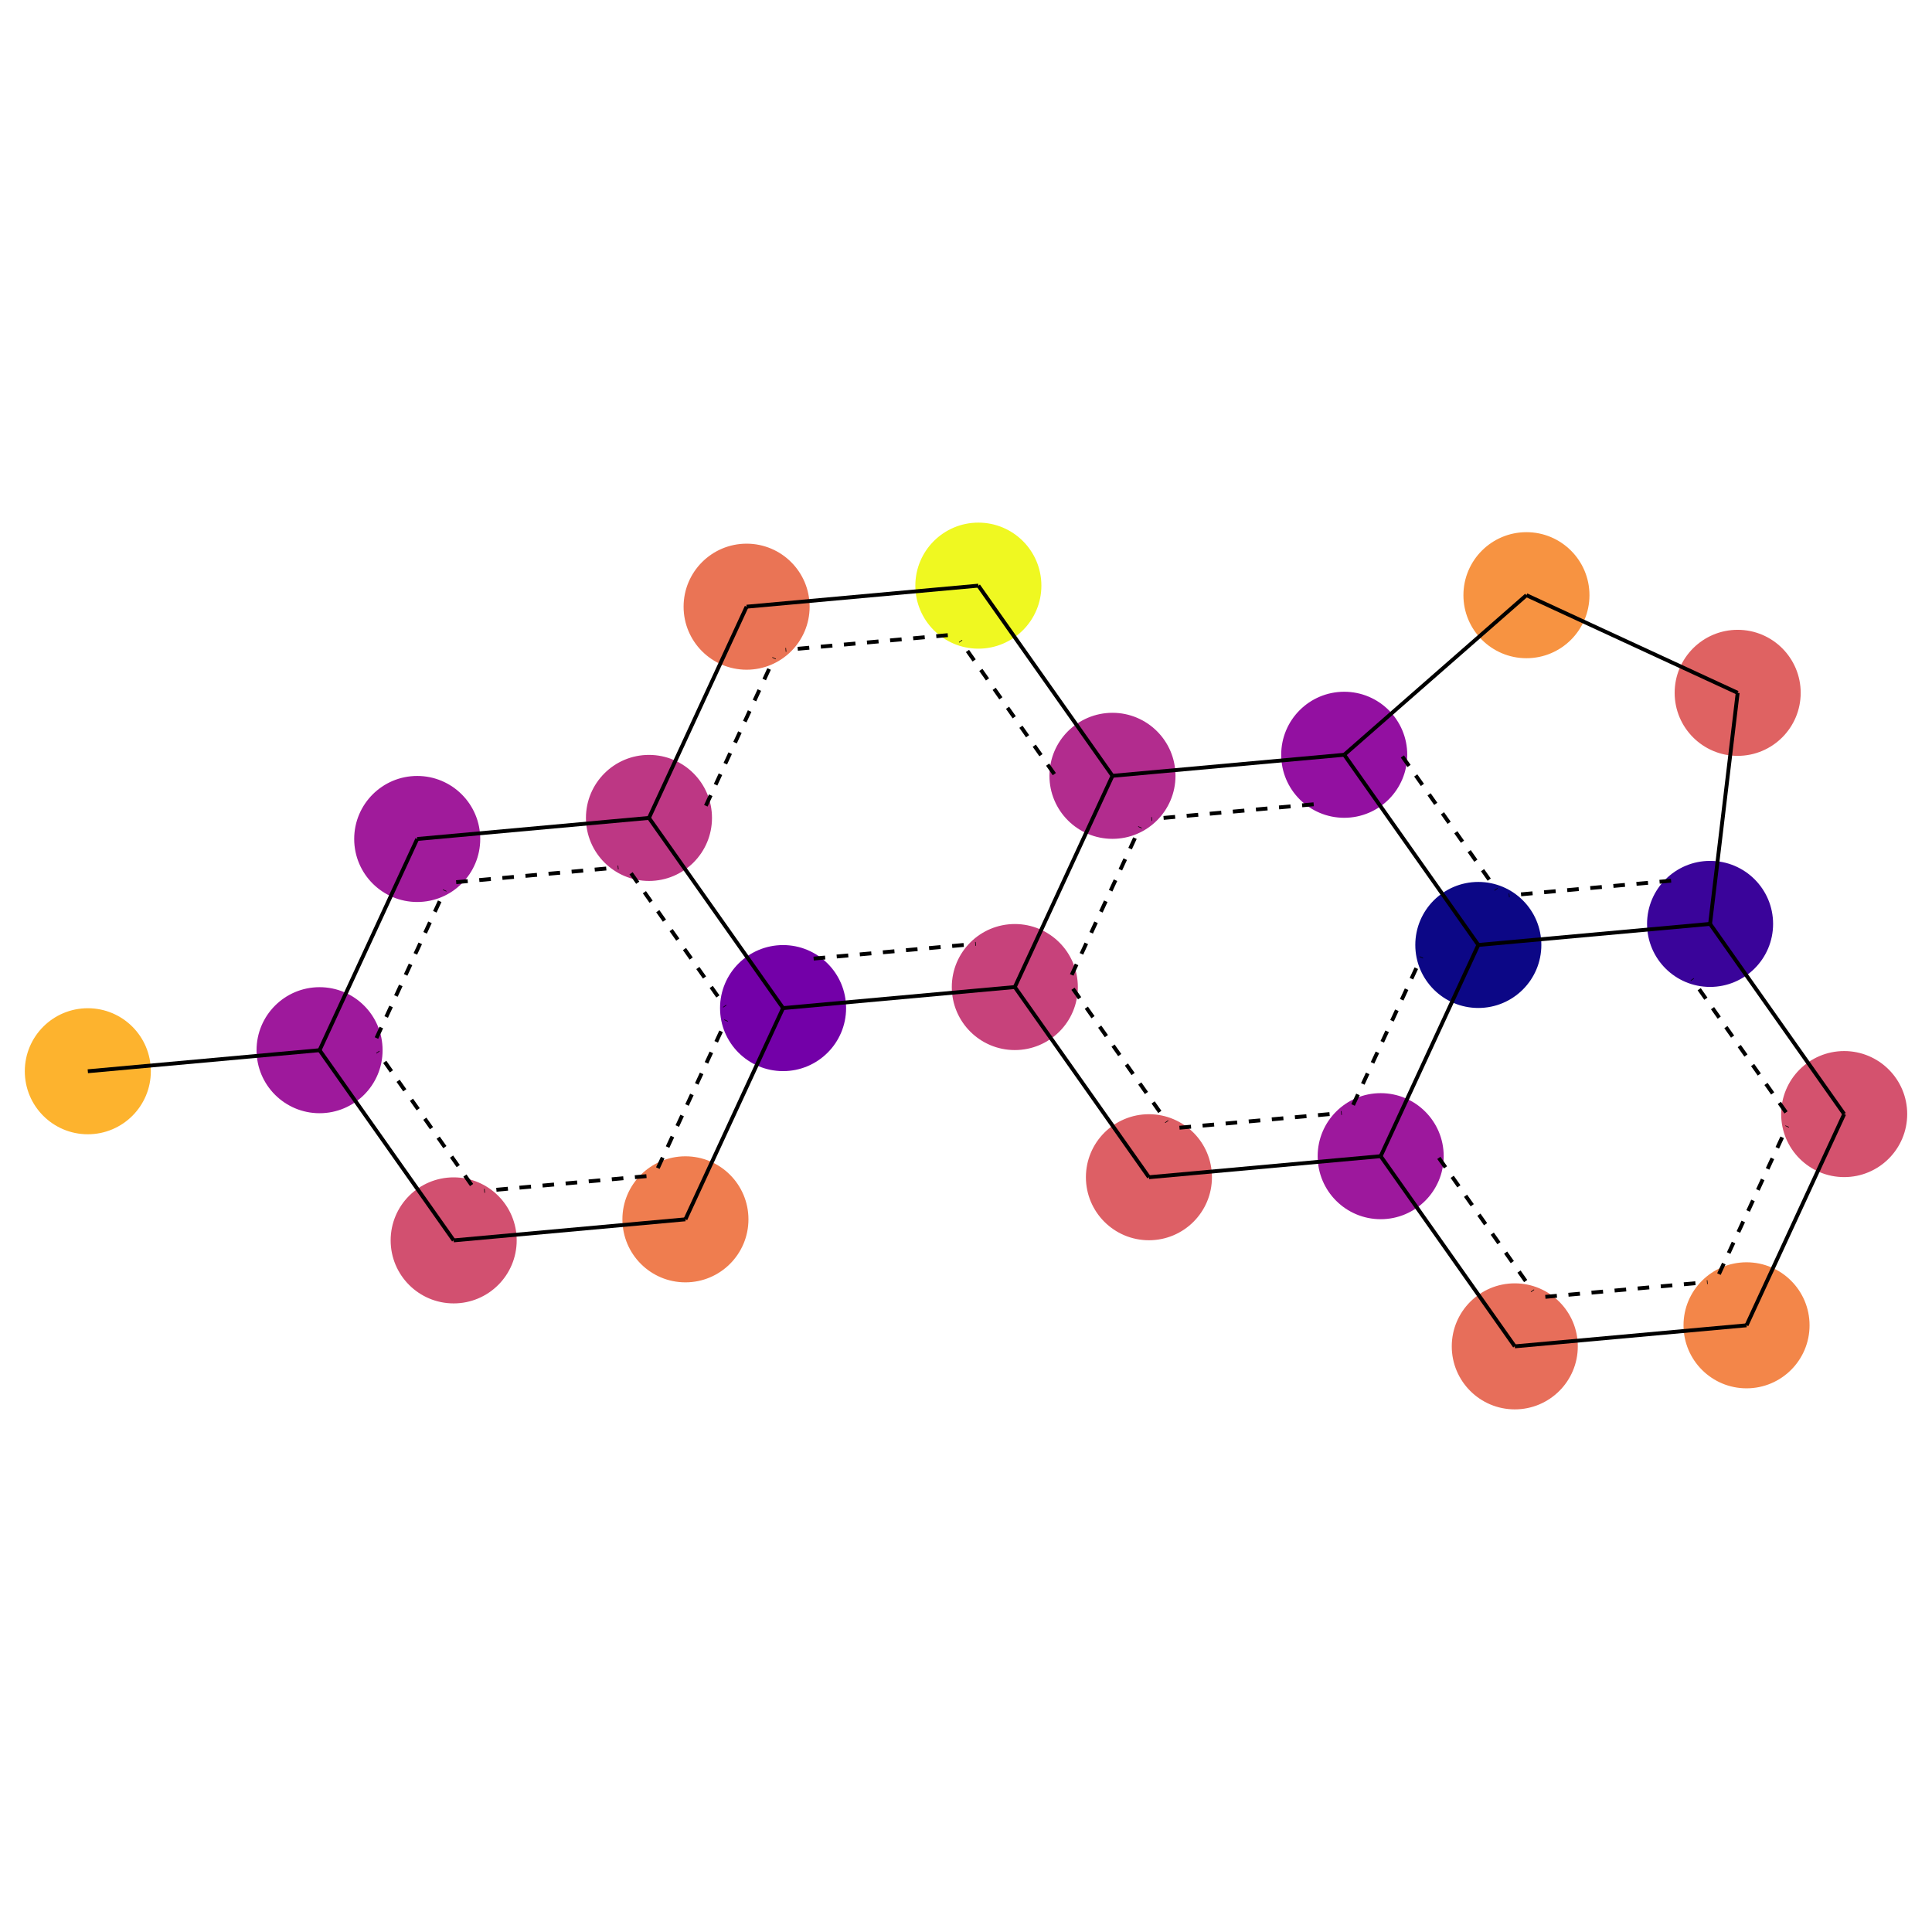 <?xml version='1.0' encoding='iso-8859-1'?>
<svg version='1.1' baseProfile='full'
              xmlns:svg='http://www.w3.org/2000/svg'
                      xmlns:rdkit='http://www.rdkit.org/xml'
                      xmlns:xlink='http://www.w3.org/1999/xlink'
                  xml:space='preserve'
width='1000px' height='1000px' >
<rect style='opacity:1.0;fill:#FFFFFF;stroke:none' width='1000' height='1000' x='0' y='0'> </rect>
<ellipse cx='354.775' cy='631.122' rx='32.119' ry='32.119' style='fill:#EF7D4F;fill-rule:evenodd;stroke:#EF7D4F;stroke-width:1px;stroke-linecap:butt;stroke-linejoin:miter;stroke-opacity:1' />
<ellipse cx='234.821' cy='642.017' rx='32.119' ry='32.119' style='fill:#D25070;fill-rule:evenodd;stroke:#D25070;stroke-width:1px;stroke-linecap:butt;stroke-linejoin:miter;stroke-opacity:1' />
<ellipse cx='165.409' cy='543.582' rx='32.119' ry='32.119' style='fill:#9E199C;fill-rule:evenodd;stroke:#9E199C;stroke-width:1px;stroke-linecap:butt;stroke-linejoin:miter;stroke-opacity:1' />
<ellipse cx='45.455' cy='554.477' rx='32.119' ry='32.119' style='fill:#FDB32E;fill-rule:evenodd;stroke:#FDB32E;stroke-width:1px;stroke-linecap:butt;stroke-linejoin:miter;stroke-opacity:1' />
<ellipse cx='215.95' cy='434.251' rx='32.119' ry='32.119' style='fill:#A01B9B;fill-rule:evenodd;stroke:#A01B9B;stroke-width:1px;stroke-linecap:butt;stroke-linejoin:miter;stroke-opacity:1' />
<ellipse cx='335.904' cy='423.355' rx='32.119' ry='32.119' style='fill:#BD3784;fill-rule:evenodd;stroke:#BD3784;stroke-width:1px;stroke-linecap:butt;stroke-linejoin:miter;stroke-opacity:1' />
<ellipse cx='405.317' cy='521.791' rx='32.119' ry='32.119' style='fill:#7300A8;fill-rule:evenodd;stroke:#7300A8;stroke-width:1px;stroke-linecap:butt;stroke-linejoin:miter;stroke-opacity:1' />
<ellipse cx='525.271' cy='510.895' rx='32.119' ry='32.119' style='fill:#C7427B;fill-rule:evenodd;stroke:#C7427B;stroke-width:1px;stroke-linecap:butt;stroke-linejoin:miter;stroke-opacity:1' />
<ellipse cx='594.683' cy='609.331' rx='32.119' ry='32.119' style='fill:#DD5F65;fill-rule:evenodd;stroke:#DD5F65;stroke-width:1px;stroke-linecap:butt;stroke-linejoin:miter;stroke-opacity:1' />
<ellipse cx='714.637' cy='598.436' rx='32.119' ry='32.119' style='fill:#9D189D;fill-rule:evenodd;stroke:#9D189D;stroke-width:1px;stroke-linecap:butt;stroke-linejoin:miter;stroke-opacity:1' />
<ellipse cx='784.05' cy='696.871' rx='32.119' ry='32.119' style='fill:#E76E5A;fill-rule:evenodd;stroke:#E76E5A;stroke-width:1px;stroke-linecap:butt;stroke-linejoin:miter;stroke-opacity:1' />
<ellipse cx='904.004' cy='685.976' rx='32.119' ry='32.119' style='fill:#F38649;fill-rule:evenodd;stroke:#F38649;stroke-width:1px;stroke-linecap:butt;stroke-linejoin:miter;stroke-opacity:1' />
<ellipse cx='954.545' cy='576.645' rx='32.119' ry='32.119' style='fill:#D4526E;fill-rule:evenodd;stroke:#D4526E;stroke-width:1px;stroke-linecap:butt;stroke-linejoin:miter;stroke-opacity:1' />
<ellipse cx='885.133' cy='478.209' rx='32.119' ry='32.119' style='fill:#3A049A;fill-rule:evenodd;stroke:#3A049A;stroke-width:1px;stroke-linecap:butt;stroke-linejoin:miter;stroke-opacity:1' />
<ellipse cx='899.415' cy='358.611' rx='32.119' ry='32.119' style='fill:#DF6262;fill-rule:evenodd;stroke:#DF6262;stroke-width:1px;stroke-linecap:butt;stroke-linejoin:miter;stroke-opacity:1' />
<ellipse cx='790.084' cy='308.07' rx='32.119' ry='32.119' style='fill:#F79341;fill-rule:evenodd;stroke:#F79341;stroke-width:1px;stroke-linecap:butt;stroke-linejoin:miter;stroke-opacity:1' />
<ellipse cx='695.766' cy='390.669' rx='32.119' ry='32.119' style='fill:#9310A1;fill-rule:evenodd;stroke:#9310A1;stroke-width:1px;stroke-linecap:butt;stroke-linejoin:miter;stroke-opacity:1' />
<ellipse cx='765.179' cy='489.105' rx='32.119' ry='32.119' style='fill:#0C0786;fill-rule:evenodd;stroke:#0C0786;stroke-width:1px;stroke-linecap:butt;stroke-linejoin:miter;stroke-opacity:1' />
<ellipse cx='575.812' cy='401.564' rx='32.119' ry='32.119' style='fill:#B22C8E;fill-rule:evenodd;stroke:#B22C8E;stroke-width:1px;stroke-linecap:butt;stroke-linejoin:miter;stroke-opacity:1' />
<ellipse cx='506.399' cy='303.129' rx='32.119' ry='32.119' style='fill:#EFF821;fill-rule:evenodd;stroke:#EFF821;stroke-width:1px;stroke-linecap:butt;stroke-linejoin:miter;stroke-opacity:1' />
<ellipse cx='386.445' cy='314.024' rx='32.119' ry='32.119' style='fill:#EA7455;fill-rule:evenodd;stroke:#EA7455;stroke-width:1px;stroke-linecap:butt;stroke-linejoin:miter;stroke-opacity:1' />
<path d='M 354.775,631.122 234.821,642.017' style='fill:none;fill-rule:evenodd;stroke:#000000;stroke-width:2px;stroke-linecap:butt;stroke-linejoin:miter;stroke-opacity:1' />
<path d='M 334.603,608.765 250.635,616.392' style='fill:none;fill-rule:evenodd;stroke:#000000;stroke-width:2px;stroke-linecap:butt;stroke-linejoin:miter;stroke-opacity:1;stroke-dasharray:6,6' />
<path d='M 354.775,631.122 405.317,521.791' style='fill:none;fill-rule:evenodd;stroke:#000000;stroke-width:2px;stroke-linecap:butt;stroke-linejoin:miter;stroke-opacity:1' />
<path d='M 340.49,604.614 375.869,528.082' style='fill:none;fill-rule:evenodd;stroke:#000000;stroke-width:2px;stroke-linecap:butt;stroke-linejoin:miter;stroke-opacity:1;stroke-dasharray:6,6' />
<path d='M 234.821,642.017 165.409,543.582' style='fill:none;fill-rule:evenodd;stroke:#000000;stroke-width:2px;stroke-linecap:butt;stroke-linejoin:miter;stroke-opacity:1' />
<path d='M 244.096,613.369 195.508,544.464' style='fill:none;fill-rule:evenodd;stroke:#000000;stroke-width:2px;stroke-linecap:butt;stroke-linejoin:miter;stroke-opacity:1;stroke-dasharray:6,6' />
<path d='M 165.409,543.582 45.455,554.477' style='fill:none;fill-rule:evenodd;stroke:#000000;stroke-width:2px;stroke-linecap:butt;stroke-linejoin:miter;stroke-opacity:1' />
<path d='M 165.409,543.582 215.95,434.251' style='fill:none;fill-rule:evenodd;stroke:#000000;stroke-width:2px;stroke-linecap:butt;stroke-linejoin:miter;stroke-opacity:1' />
<path d='M 194.856,537.29 230.235,460.759' style='fill:none;fill-rule:evenodd;stroke:#000000;stroke-width:2px;stroke-linecap:butt;stroke-linejoin:miter;stroke-opacity:1;stroke-dasharray:6,6' />
<path d='M 215.95,434.251 335.904,423.355' style='fill:none;fill-rule:evenodd;stroke:#000000;stroke-width:2px;stroke-linecap:butt;stroke-linejoin:miter;stroke-opacity:1' />
<path d='M 236.122,456.607 320.09,448.98' style='fill:none;fill-rule:evenodd;stroke:#000000;stroke-width:2px;stroke-linecap:butt;stroke-linejoin:miter;stroke-opacity:1;stroke-dasharray:6,6' />
<path d='M 335.904,423.355 405.317,521.791' style='fill:none;fill-rule:evenodd;stroke:#000000;stroke-width:2px;stroke-linecap:butt;stroke-linejoin:miter;stroke-opacity:1' />
<path d='M 326.629,452.003 375.218,520.908' style='fill:none;fill-rule:evenodd;stroke:#000000;stroke-width:2px;stroke-linecap:butt;stroke-linejoin:miter;stroke-opacity:1;stroke-dasharray:6,6' />
<path d='M 335.904,423.355 386.445,314.024' style='fill:none;fill-rule:evenodd;stroke:#000000;stroke-width:2px;stroke-linecap:butt;stroke-linejoin:miter;stroke-opacity:1' />
<path d='M 365.351,417.064 400.73,340.532' style='fill:none;fill-rule:evenodd;stroke:#000000;stroke-width:2px;stroke-linecap:butt;stroke-linejoin:miter;stroke-opacity:1;stroke-dasharray:6,6' />
<path d='M 405.317,521.791 525.271,510.895' style='fill:none;fill-rule:evenodd;stroke:#000000;stroke-width:2px;stroke-linecap:butt;stroke-linejoin:miter;stroke-opacity:1' />
<path d='M 421.131,496.166 505.098,488.539' style='fill:none;fill-rule:evenodd;stroke:#000000;stroke-width:2px;stroke-linecap:butt;stroke-linejoin:miter;stroke-opacity:1;stroke-dasharray:6,6' />
<path d='M 525.271,510.895 594.683,609.331' style='fill:none;fill-rule:evenodd;stroke:#000000;stroke-width:2px;stroke-linecap:butt;stroke-linejoin:miter;stroke-opacity:1' />
<path d='M 555.37,511.778 603.959,580.683' style='fill:none;fill-rule:evenodd;stroke:#000000;stroke-width:2px;stroke-linecap:butt;stroke-linejoin:miter;stroke-opacity:1;stroke-dasharray:6,6' />
<path d='M 525.271,510.895 575.812,401.564' style='fill:none;fill-rule:evenodd;stroke:#000000;stroke-width:2px;stroke-linecap:butt;stroke-linejoin:miter;stroke-opacity:1' />
<path d='M 554.718,504.604 590.097,428.072' style='fill:none;fill-rule:evenodd;stroke:#000000;stroke-width:2px;stroke-linecap:butt;stroke-linejoin:miter;stroke-opacity:1;stroke-dasharray:6,6' />
<path d='M 594.683,609.331 714.637,598.436' style='fill:none;fill-rule:evenodd;stroke:#000000;stroke-width:2px;stroke-linecap:butt;stroke-linejoin:miter;stroke-opacity:1' />
<path d='M 610.497,583.706 694.465,576.079' style='fill:none;fill-rule:evenodd;stroke:#000000;stroke-width:2px;stroke-linecap:butt;stroke-linejoin:miter;stroke-opacity:1;stroke-dasharray:6,6' />
<path d='M 714.637,598.436 784.05,696.871' style='fill:none;fill-rule:evenodd;stroke:#000000;stroke-width:2px;stroke-linecap:butt;stroke-linejoin:miter;stroke-opacity:1' />
<path d='M 744.736,599.318 793.325,668.223' style='fill:none;fill-rule:evenodd;stroke:#000000;stroke-width:2px;stroke-linecap:butt;stroke-linejoin:miter;stroke-opacity:1;stroke-dasharray:6,6' />
<path d='M 714.637,598.436 765.179,489.105' style='fill:none;fill-rule:evenodd;stroke:#000000;stroke-width:2px;stroke-linecap:butt;stroke-linejoin:miter;stroke-opacity:1' />
<path d='M 700.352,571.928 735.731,495.396' style='fill:none;fill-rule:evenodd;stroke:#000000;stroke-width:2px;stroke-linecap:butt;stroke-linejoin:miter;stroke-opacity:1;stroke-dasharray:6,6' />
<path d='M 784.05,696.871 904.004,685.976' style='fill:none;fill-rule:evenodd;stroke:#000000;stroke-width:2px;stroke-linecap:butt;stroke-linejoin:miter;stroke-opacity:1' />
<path d='M 799.864,671.246 883.832,663.619' style='fill:none;fill-rule:evenodd;stroke:#000000;stroke-width:2px;stroke-linecap:butt;stroke-linejoin:miter;stroke-opacity:1;stroke-dasharray:6,6' />
<path d='M 904.004,685.976 954.545,576.645' style='fill:none;fill-rule:evenodd;stroke:#000000;stroke-width:2px;stroke-linecap:butt;stroke-linejoin:miter;stroke-opacity:1' />
<path d='M 889.719,659.468 925.098,582.936' style='fill:none;fill-rule:evenodd;stroke:#000000;stroke-width:2px;stroke-linecap:butt;stroke-linejoin:miter;stroke-opacity:1;stroke-dasharray:6,6' />
<path d='M 954.545,576.645 885.133,478.209' style='fill:none;fill-rule:evenodd;stroke:#000000;stroke-width:2px;stroke-linecap:butt;stroke-linejoin:miter;stroke-opacity:1' />
<path d='M 924.446,575.762 875.858,506.857' style='fill:none;fill-rule:evenodd;stroke:#000000;stroke-width:2px;stroke-linecap:butt;stroke-linejoin:miter;stroke-opacity:1;stroke-dasharray:6,6' />
<path d='M 885.133,478.209 899.415,358.611' style='fill:none;fill-rule:evenodd;stroke:#000000;stroke-width:2px;stroke-linecap:butt;stroke-linejoin:miter;stroke-opacity:1' />
<path d='M 885.133,478.209 765.179,489.105' style='fill:none;fill-rule:evenodd;stroke:#000000;stroke-width:2px;stroke-linecap:butt;stroke-linejoin:miter;stroke-opacity:1' />
<path d='M 864.961,455.853 780.993,463.479' style='fill:none;fill-rule:evenodd;stroke:#000000;stroke-width:2px;stroke-linecap:butt;stroke-linejoin:miter;stroke-opacity:1;stroke-dasharray:6,6' />
<path d='M 899.415,358.611 790.084,308.07' style='fill:none;fill-rule:evenodd;stroke:#000000;stroke-width:2px;stroke-linecap:butt;stroke-linejoin:miter;stroke-opacity:1' />
<path d='M 790.084,308.07 695.766,390.669' style='fill:none;fill-rule:evenodd;stroke:#000000;stroke-width:2px;stroke-linecap:butt;stroke-linejoin:miter;stroke-opacity:1' />
<path d='M 695.766,390.669 765.179,489.105' style='fill:none;fill-rule:evenodd;stroke:#000000;stroke-width:2px;stroke-linecap:butt;stroke-linejoin:miter;stroke-opacity:1' />
<path d='M 725.865,391.552 774.454,460.457' style='fill:none;fill-rule:evenodd;stroke:#000000;stroke-width:2px;stroke-linecap:butt;stroke-linejoin:miter;stroke-opacity:1;stroke-dasharray:6,6' />
<path d='M 695.766,390.669 575.812,401.564' style='fill:none;fill-rule:evenodd;stroke:#000000;stroke-width:2px;stroke-linecap:butt;stroke-linejoin:miter;stroke-opacity:1' />
<path d='M 679.952,416.294 595.984,423.921' style='fill:none;fill-rule:evenodd;stroke:#000000;stroke-width:2px;stroke-linecap:butt;stroke-linejoin:miter;stroke-opacity:1;stroke-dasharray:6,6' />
<path d='M 575.812,401.564 506.399,303.129' style='fill:none;fill-rule:evenodd;stroke:#000000;stroke-width:2px;stroke-linecap:butt;stroke-linejoin:miter;stroke-opacity:1' />
<path d='M 545.713,400.682 497.124,331.777' style='fill:none;fill-rule:evenodd;stroke:#000000;stroke-width:2px;stroke-linecap:butt;stroke-linejoin:miter;stroke-opacity:1;stroke-dasharray:6,6' />
<path d='M 506.399,303.129 386.445,314.024' style='fill:none;fill-rule:evenodd;stroke:#000000;stroke-width:2px;stroke-linecap:butt;stroke-linejoin:miter;stroke-opacity:1' />
<path d='M 490.585,328.754 406.617,336.381' style='fill:none;fill-rule:evenodd;stroke:#000000;stroke-width:2px;stroke-linecap:butt;stroke-linejoin:miter;stroke-opacity:1;stroke-dasharray:6,6' />
</svg>
